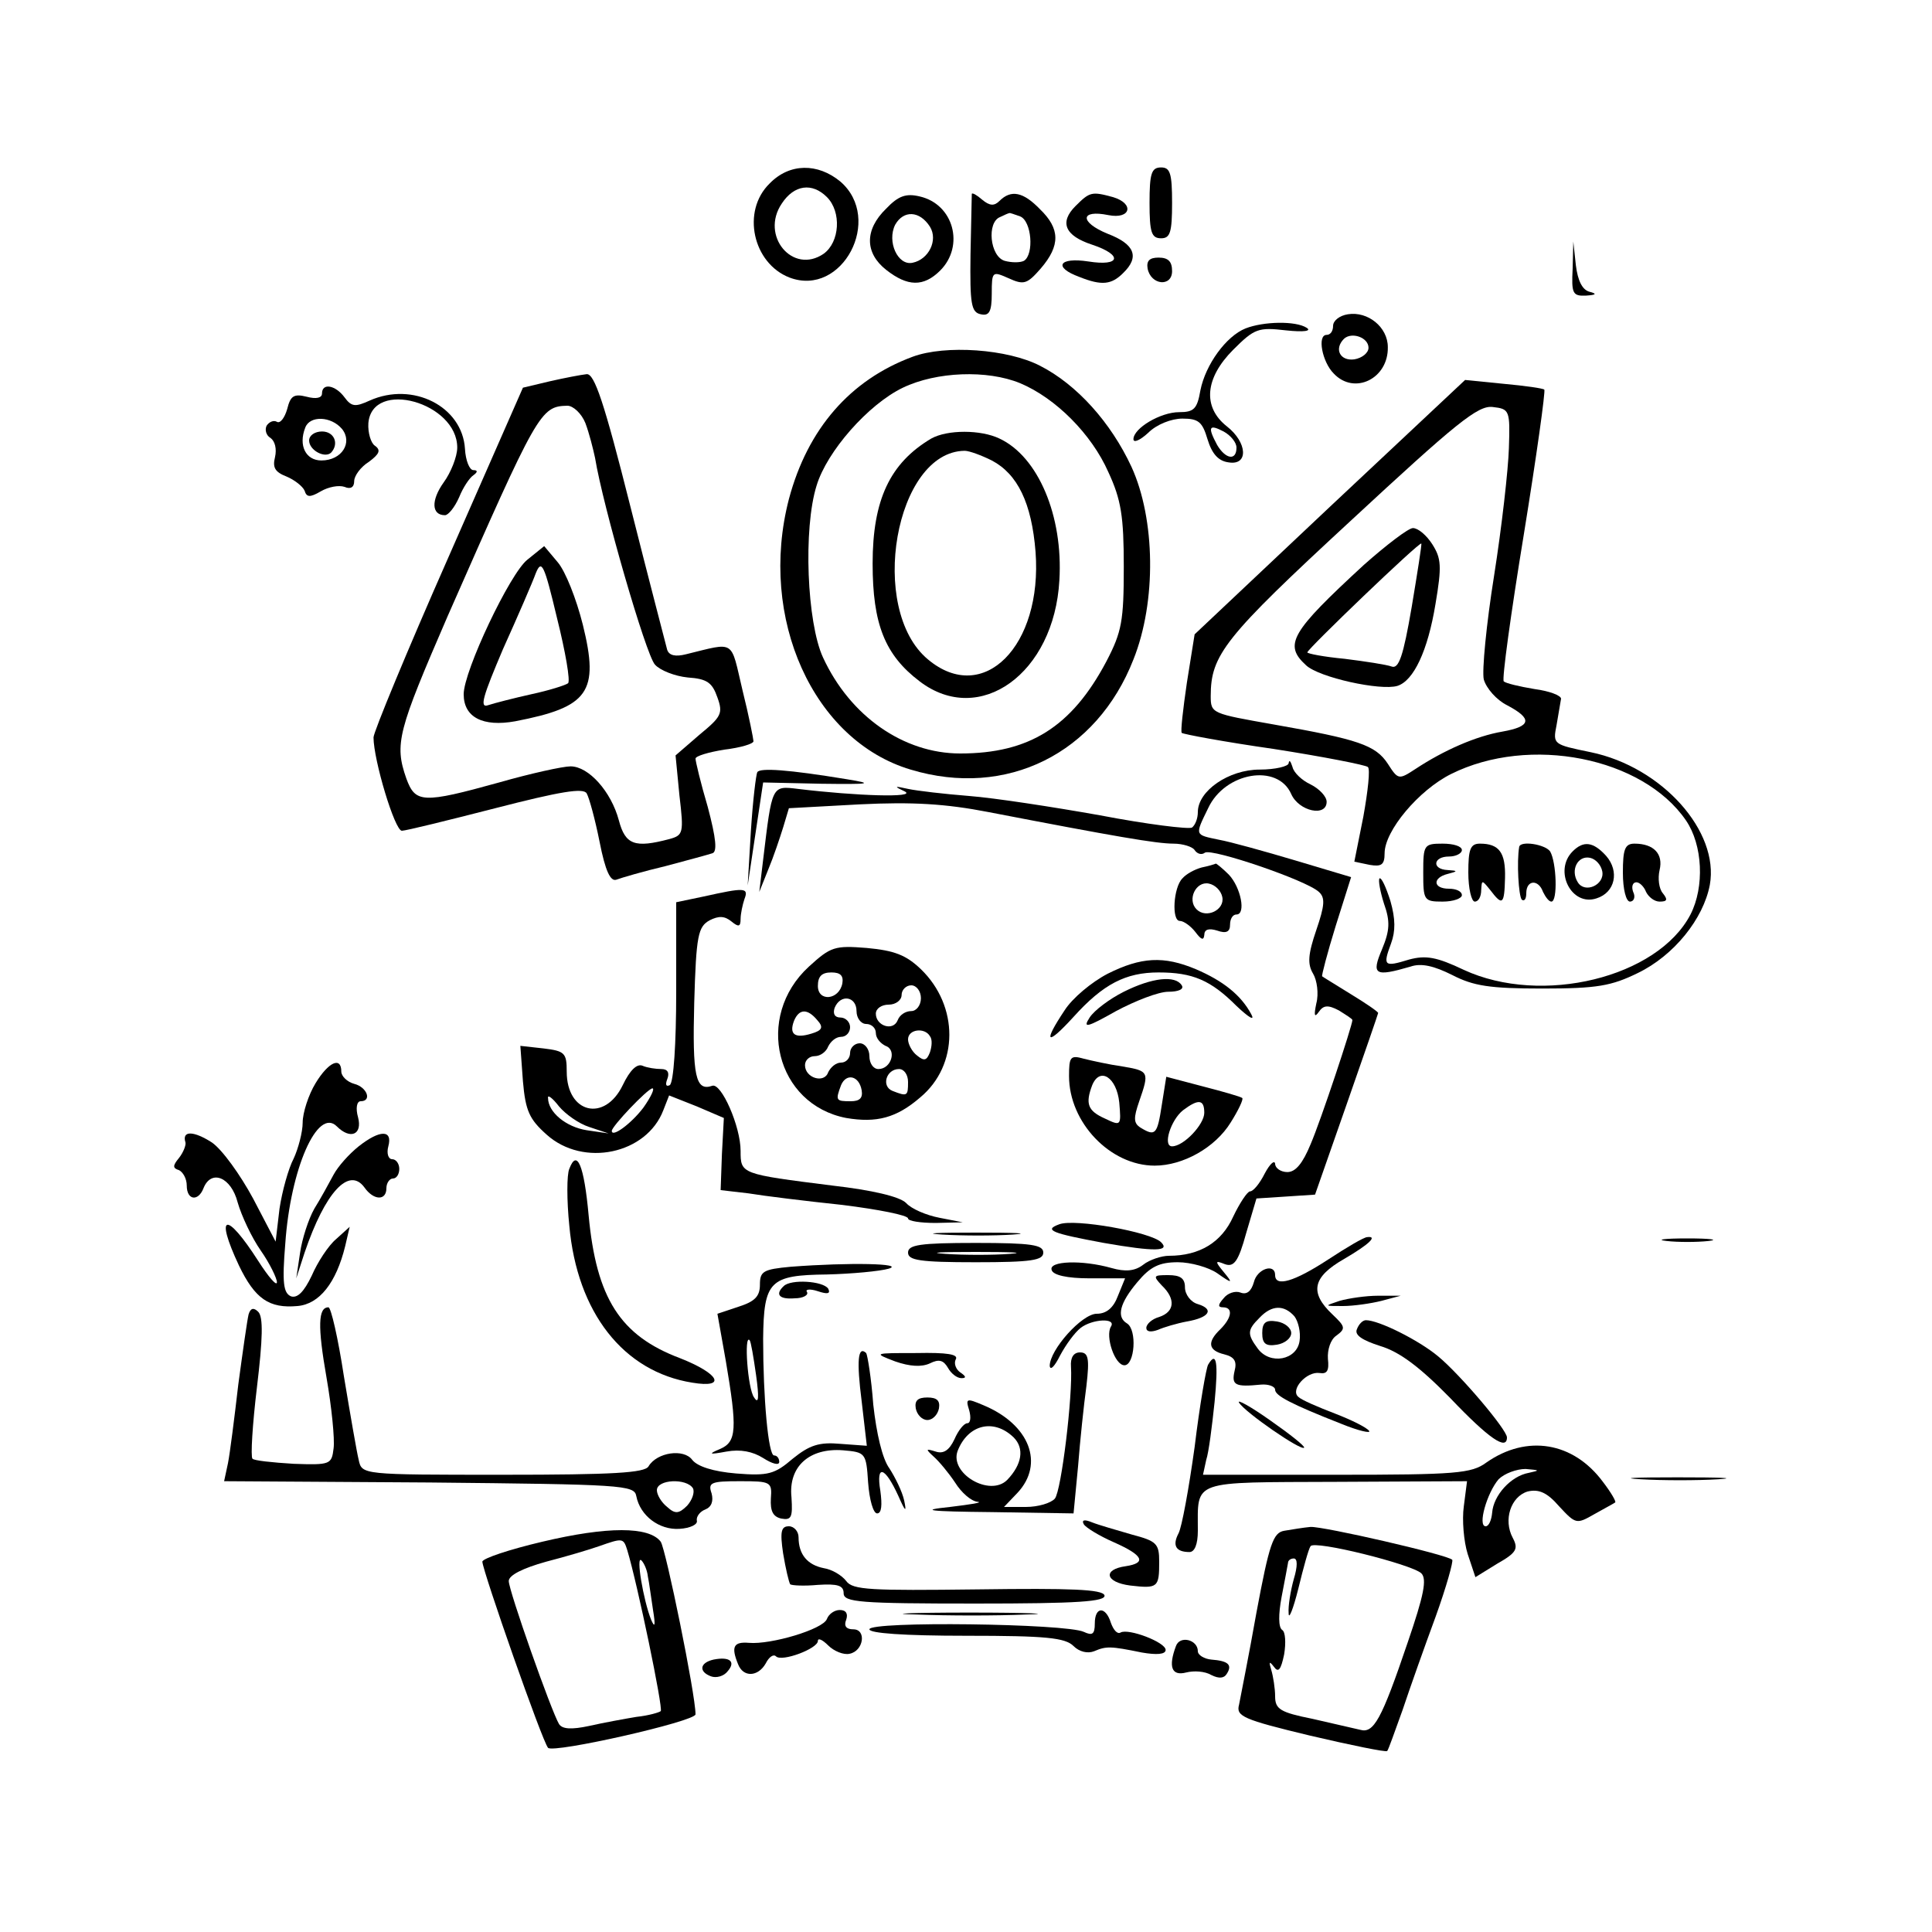 <?xml version="1.0" standalone="no"?>
<!DOCTYPE svg PUBLIC "-//W3C//DTD SVG 20010904//EN"
 "http://www.w3.org/TR/2001/REC-SVG-20010904/DTD/svg10.dtd">
<svg version="1.0" xmlns="http://www.w3.org/2000/svg"
 width="300pt" height="300pt" viewBox="0 0 300 300"
 preserveAspectRatio="xMidYMid meet">
<g transform="translate(0,300) scale(0.1,-0.1)"
fill="#000000" stroke="none">
<path d="M1195 2715 c-44 -43 -26 -124 31 -146 82 -31 146 91 79 149 -35 29
-79 29 -110 -3z m89 -21 c23 -23 20 -70 -5 -88 -48 -33 -99 28 -65 78 19 29
47 33 70 10z"/>
<path d="M1785 2685 c0 -46 3 -55 18 -55 14 0 17 9 17 55 0 46 -3 55 -17 55
-15 0 -18 -9 -18 -55z"/>
<path d="M1376 2676 c-34 -33 -33 -69 0 -95 33 -26 58 -27 84 -1 38 38 21 103
-32 115 -21 5 -33 1 -52 -19z m68 -28 c13 -21 -2 -51 -27 -56 -23 -5 -40 33
-27 59 13 23 38 22 54 -3z"/>
<path d="M1509 2699 c0 -2 -1 -44 -2 -94 -1 -77 1 -90 16 -93 13 -3 17 4 17
32 0 35 1 35 26 24 24 -11 29 -9 50 15 31 36 30 62 -1 92 -26 27 -45 31 -63
13 -8 -8 -15 -8 -27 2 -8 7 -15 11 -16 9z m75 -35 c18 -7 22 -59 6 -69 -6 -3
-19 -3 -30 0 -23 7 -28 60 -7 68 6 3 13 6 14 6 1 1 8 -2 17 -5z"/>
<path d="M1670 2680 c-25 -25 -17 -46 26 -60 48 -16 44 -34 -6 -26 -46 7 -55
-9 -14 -24 35 -14 50 -12 68 6 26 25 18 45 -24 61 -44 18 -43 38 1 29 35 -7
41 18 7 28 -33 9 -36 8 -58 -14z"/>
<path d="M2442 2583 c-2 -39 0 -43 21 -42 16 1 17 3 5 6 -11 3 -18 17 -21 41
l-4 37 -1 -42z"/>
<path d="M1782 2583 c5 -26 38 -29 38 -4 0 15 -6 21 -21 21 -14 0 -19 -5 -17
-17z"/>
<path d="M2093 2512 c-13 -2 -23 -10 -23 -18 0 -8 -4 -14 -10 -14 -15 0 -7
-42 11 -60 32 -34 85 -8 84 41 0 31 -31 56 -62 51z m32 -52 c0 -8 -10 -16 -22
-18 -22 -3 -32 16 -16 32 12 11 38 2 38 -14z"/>
<path d="M1934 2490 c-30 -12 -62 -56 -70 -96 -5 -29 -10 -34 -33 -34 -29 0
-71 -25 -71 -42 0 -6 10 -2 23 10 13 13 36 22 53 22 25 0 31 -5 39 -32 7 -23
17 -34 33 -36 31 -5 29 31 -3 56 -38 30 -34 75 10 119 33 33 39 35 82 30 28
-3 40 -1 32 4 -17 11 -67 10 -95 -1z m-14 -185 c0 -21 -17 -18 -30 4 -15 28
-13 33 10 21 11 -6 20 -17 20 -25z"/>
<path d="M1417 2446 c-97 -36 -163 -112 -192 -221 -48 -185 38 -375 189 -420
149 -45 289 25 346 171 36 90 34 218 -3 299 -32 69 -85 128 -142 157 -50 26
-147 33 -198 14z m167 -41 c55 -23 111 -79 137 -138 20 -43 24 -69 24 -147 0
-84 -3 -101 -27 -147 -54 -102 -120 -143 -227 -143 -88 0 -171 58 -213 149
-25 54 -31 200 -10 267 16 53 80 126 134 152 52 25 131 28 182 7z"/>
<path d="M1446 2319 c-64 -38 -91 -95 -91 -194 0 -94 19 -142 73 -183 93 -71
209 12 217 157 6 100 -33 192 -93 220 -29 14 -81 14 -106 0z m94 -34 c40 -21
62 -66 68 -142 11 -146 -81 -239 -167 -167 -94 78 -51 323 57 324 7 0 26 -7
42 -15z"/>
<path d="M854 2408 l-42 -10 -116 -264 c-64 -145 -116 -271 -116 -279 0 -35
33 -145 44 -145 6 0 71 16 145 35 101 26 137 32 142 23 4 -7 13 -40 20 -75 9
-46 17 -62 26 -59 8 3 42 13 76 21 34 9 67 18 73 20 8 2 6 23 -7 72 -11 37
-19 71 -19 75 0 4 20 10 45 14 25 3 45 9 45 13 0 3 -7 39 -17 79 -19 80 -10
75 -88 56 -16 -4 -26 -2 -29 7 -2 8 -28 107 -57 222 -41 163 -56 207 -68 206
-9 -1 -35 -6 -57 -11z m55 -65 c6 -16 12 -40 15 -54 12 -74 79 -306 93 -321 8
-9 31 -18 51 -20 30 -2 38 -8 46 -31 9 -25 6 -30 -28 -58 l-37 -32 6 -62 c7
-59 6 -62 -16 -68 -53 -14 -68 -9 -78 29 -12 45 -47 84 -75 84 -12 0 -62 -11
-111 -25 -119 -33 -130 -32 -144 6 -19 54 -13 74 64 252 140 318 144 326 186
327 9 0 22 -12 28 -27z"/>
<path d="M819 2131 c-27 -21 -99 -173 -99 -209 0 -36 30 -51 80 -42 114 22
131 45 105 150 -10 40 -27 83 -39 97 l-21 25 -26 -21z m63 -192 c-4 -3 -29
-11 -57 -17 -27 -6 -58 -14 -67 -17 -14 -5 -8 14 23 87 23 51 46 104 51 118 9
22 13 14 33 -70 13 -52 21 -98 17 -101z"/>
<path d="M2065 2213 l-210 -198 -12 -75 c-6 -41 -10 -76 -8 -78 2 -2 66 -14
143 -25 77 -12 143 -25 146 -28 4 -3 0 -38 -7 -77 l-14 -70 24 -5 c18 -3 23 0
23 18 0 35 53 98 103 123 122 61 298 26 365 -72 26 -38 29 -103 7 -146 -51
-98 -231 -142 -352 -86 -42 20 -59 23 -85 16 -39 -12 -41 -10 -28 25 7 19 7
38 -1 66 -7 22 -14 37 -17 35 -2 -3 1 -20 7 -39 10 -28 9 -42 -3 -71 -17 -40
-11 -43 44 -27 17 6 37 1 65 -13 33 -17 58 -21 140 -21 85 0 107 4 148 24 56
27 102 84 112 137 15 83 -74 183 -185 206 -58 12 -59 12 -53 42 3 17 6 35 7
41 0 5 -18 12 -41 15 -24 4 -45 9 -48 12 -3 3 11 105 31 227 20 123 34 224 32
226 -2 2 -30 6 -63 9 l-60 6 -210 -197z m278 91 c-1 -33 -11 -122 -23 -198
-12 -75 -19 -148 -16 -161 4 -14 20 -32 36 -40 40 -21 38 -33 -7 -41 -41 -7
-91 -29 -135 -58 -26 -17 -27 -17 -43 8 -19 29 -46 38 -177 61 -96 17 -98 17
-98 44 0 64 21 91 217 272 164 152 198 180 221 177 26 -3 27 -5 25 -64z"/>
<path d="M2118 2123 c-114 -105 -125 -124 -90 -156 20 -19 116 -40 142 -32 25
8 47 54 59 127 10 59 9 71 -5 93 -9 14 -22 25 -30 25 -7 0 -41 -26 -76 -57z
m74 -66 c-13 -76 -20 -96 -31 -92 -8 3 -41 8 -73 12 -32 3 -58 8 -58 10 0 5
174 172 177 169 1 -1 -6 -45 -15 -99z"/>
<path d="M500 2389 c0 -7 -9 -9 -24 -5 -20 5 -25 1 -30 -19 -4 -14 -11 -23
-16 -20 -5 3 -12 0 -16 -6 -3 -6 -1 -15 6 -19 7 -5 10 -17 7 -30 -4 -16 0 -23
18 -30 12 -5 25 -15 28 -22 3 -10 8 -11 25 -1 12 7 28 10 37 7 9 -4 15 -1 15
9 0 8 10 22 23 30 16 12 19 18 9 25 -6 4 -11 20 -10 35 6 69 138 32 138 -38 0
-14 -10 -39 -21 -54 -20 -28 -19 -51 2 -51 5 0 15 12 22 28 6 15 16 30 22 34
7 5 7 8 0 8 -6 0 -12 15 -13 33 -4 66 -81 105 -148 75 -22 -10 -28 -10 -39 5
-14 19 -35 23 -35 6z m31 -55 c17 -21 0 -49 -32 -49 -24 0 -36 23 -25 51 7 19
40 18 57 -2z"/>
<path d="M480 2316 c0 -15 24 -28 34 -19 13 14 5 33 -14 33 -11 0 -20 -6 -20
-14z"/>
<path d="M2001 1815 c0 -5 -21 -10 -45 -10 -48 0 -96 -33 -96 -66 0 -10 -4
-20 -9 -24 -5 -3 -70 5 -143 19 -73 13 -164 27 -203 30 -38 3 -81 8 -95 11
-22 5 -22 4 -5 -4 19 -10 -75 -7 -166 4 -41 5 -40 6 -54 -110 l-6 -50 14 35
c8 19 18 49 23 65 l9 30 110 6 c82 4 133 1 200 -12 197 -38 261 -49 287 -49
15 0 30 -5 33 -10 4 -6 11 -8 16 -4 11 7 158 -43 177 -61 10 -9 9 -21 -4 -59
-13 -38 -14 -53 -5 -68 6 -10 9 -31 5 -46 -4 -19 -3 -23 4 -13 7 10 14 11 31
2 11 -7 21 -13 21 -15 0 -8 -49 -156 -65 -193 -12 -29 -23 -43 -36 -43 -10 0
-19 6 -19 13 -1 6 -8 0 -16 -15 -8 -16 -18 -28 -23 -28 -4 0 -16 -18 -26 -39
-18 -40 -52 -61 -100 -61 -11 0 -30 -6 -40 -14 -13 -10 -28 -11 -49 -5 -46 13
-98 11 -93 -3 2 -8 24 -13 59 -13 l55 0 -11 -27 c-7 -19 -18 -28 -33 -28 -23
0 -73 -56 -73 -81 1 -8 8 0 16 16 9 17 23 36 32 43 18 14 56 16 47 2 -9 -15 6
-60 21 -60 16 0 20 55 4 65 -17 10 -11 32 16 64 20 24 34 31 63 31 20 0 48 -8
61 -17 24 -17 25 -16 10 2 -14 17 -13 18 2 12 14 -5 21 4 33 48 l16 54 46 3
45 3 49 140 c27 77 49 141 49 142 0 2 -19 15 -42 29 -24 15 -44 27 -45 28 -1
1 8 36 21 78 l24 76 -87 26 c-47 14 -101 29 -118 32 -38 8 -38 6 -17 49 26 56
108 70 129 22 12 -27 55 -36 55 -12 0 8 -11 20 -25 27 -13 6 -26 18 -28 27 -3
9 -5 12 -6 6z"/>
<path d="M1176 1801 c-2 -3 -7 -44 -10 -91 l-5 -85 12 80 12 80 90 -2 c77 -1
83 0 40 7 -91 15 -135 18 -139 11z"/>
<path d="M2210 1645 c0 -43 1 -45 30 -45 17 0 30 5 30 10 0 6 -9 10 -20 10
-25 0 -26 17 -2 23 16 4 16 5 0 6 -25 1 -23 21 2 21 11 0 20 5 20 10 0 6 -13
10 -30 10 -29 0 -30 -2 -30 -45z"/>
<path d="M2280 1645 c0 -25 5 -45 10 -45 6 0 10 8 10 18 1 16 1 16 14 0 19
-25 22 -23 23 19 1 39 -9 53 -39 53 -15 0 -18 -9 -18 -45z"/>
<path d="M2359 1685 c-4 -23 -1 -76 4 -82 4 -3 7 1 7 10 0 21 19 22 26 2 4 -8
9 -15 13 -15 10 0 8 61 -2 78 -8 11 -46 17 -48 7z"/>
<path d="M2442 1678 c-30 -30 -2 -86 37 -73 29 9 36 42 15 66 -20 22 -35 24
-52 7z m46 -31 c4 -21 -27 -35 -38 -17 -12 19 0 42 19 38 9 -2 17 -11 19 -21z"/>
<path d="M2520 1645 c0 -26 5 -45 11 -45 6 0 9 7 5 15 -3 8 -1 15 5 15 5 0 12
-7 15 -15 4 -8 13 -15 21 -15 12 0 13 3 5 13 -6 7 -8 23 -5 36 6 25 -9 41 -39
41 -15 0 -18 -9 -18 -45z"/>
<path d="M1866 1653 c-11 -3 -24 -10 -30 -17 -14 -14 -17 -66 -4 -66 6 0 17
-8 24 -17 9 -12 13 -14 14 -5 0 9 7 11 20 7 14 -5 20 -2 20 9 0 9 4 16 10 16
15 0 7 42 -12 62 -10 10 -19 17 -20 17 -2 -1 -12 -4 -22 -6z m32 -46 c4 -20
-25 -34 -40 -19 -15 15 -1 44 19 40 10 -2 19 -11 21 -21z"/>
<path d="M1093 1608 l-43 -9 0 -139 c0 -81 -4 -141 -10 -145 -6 -3 -7 1 -4 9
4 10 1 16 -9 16 -9 0 -22 2 -29 5 -9 4 -20 -7 -31 -30 -28 -58 -87 -44 -87 21
0 29 -3 32 -36 36 l-36 4 4 -55 c4 -46 10 -59 37 -83 57 -51 155 -30 181 38
l9 23 43 -17 42 -18 -3 -56 -2 -56 43 -5 c24 -4 89 -12 146 -18 56 -7 102 -16
102 -21 0 -4 19 -7 43 -7 l42 1 -36 7 c-21 4 -44 14 -52 23 -10 10 -53 20
-114 27 -143 18 -143 18 -143 54 0 38 -30 106 -44 101 -26 -9 -31 15 -28 129
3 105 6 118 24 128 14 7 23 7 34 -2 11 -9 14 -8 14 4 0 8 3 22 6 31 7 18 0 18
-63 4z m-94 -328 c-19 -25 -49 -47 -49 -36 0 7 55 65 63 66 4 0 -2 -13 -14
-30z m-84 -30 l30 -10 -34 5 c-32 5 -60 28 -60 50 -1 6 7 0 17 -13 10 -12 31
-27 47 -32z"/>
<path d="M1256 1499 c-85 -78 -51 -214 58 -235 47 -8 78 0 115 32 60 50 60
142 1 199 -23 22 -41 29 -84 33 -50 4 -56 2 -90 -29z m52 -26 c-5 -26 -38 -29
-38 -4 0 15 6 21 21 21 14 0 19 -5 17 -17z m122 -23 c0 -11 -7 -20 -15 -20 -9
0 -18 -6 -21 -14 -7 -18 -34 -9 -34 10 0 8 9 14 20 14 11 0 20 7 20 15 0 8 7
15 15 15 8 0 15 -9 15 -20z m-100 -20 c0 -11 7 -20 15 -20 8 0 15 -6 15 -14 0
-8 7 -16 15 -20 18 -6 9 -36 -11 -36 -8 0 -14 9 -14 20 0 11 -7 20 -15 20 -8
0 -15 -7 -15 -15 0 -8 -6 -15 -14 -15 -8 0 -16 -7 -20 -15 -6 -18 -36 -9 -36
11 0 8 7 14 15 14 9 0 18 7 21 15 4 8 12 15 20 15 8 0 14 7 14 15 0 8 -7 15
-15 15 -9 0 -12 6 -9 15 9 22 34 18 34 -5z m-61 -14 c10 -11 8 -16 -9 -21 -26
-8 -35 -1 -27 20 8 19 21 19 36 1z m175 -25 c4 -5 3 -16 0 -25 -5 -13 -9 -14
-20 -5 -8 6 -14 18 -14 25 0 16 26 19 34 5z m-34 -71 c0 -22 -1 -23 -24 -14
-18 7 -10 34 10 34 8 0 14 -9 14 -20z m-72 -13 c2 -12 -3 -17 -17 -17 -23 0
-24 1 -15 25 8 19 28 15 32 -8z"/>
<path d="M1720 1488 c-25 -13 -55 -38 -67 -57 -34 -51 -28 -56 14 -10 46 51
81 69 132 69 53 0 81 -12 121 -52 19 -18 29 -24 23 -13 -16 30 -44 52 -86 70
-50 21 -85 19 -137 -7z"/>
<path d="M1745 1460 c-22 -11 -46 -29 -53 -40 -11 -17 -5 -16 41 10 30 16 66
30 81 30 16 0 25 4 21 10 -10 16 -46 12 -90 -10z"/>
<path d="M1660 1329 c0 -72 64 -139 133 -139 44 0 94 28 118 67 12 19 20 36
18 38 -2 2 -30 10 -61 18 l-57 15 -7 -44 c-7 -46 -10 -49 -33 -35 -11 7 -11
15 -2 41 16 46 15 47 -26 54 -21 3 -48 9 -60 12 -21 6 -23 3 -23 -27z m78 -41
c3 -36 3 -37 -22 -25 -27 12 -31 23 -20 52 12 29 38 12 42 -27z m132 -16 c0
-18 -32 -52 -50 -52 -15 0 -2 41 17 56 24 18 33 17 33 -4z"/>
<path d="M490 1318 c-11 -18 -20 -46 -20 -61 0 -15 -7 -41 -14 -56 -8 -15 -18
-51 -22 -78 l-6 -51 -35 67 c-20 37 -48 76 -64 87 -28 18 -47 19 -41 0 1 -4
-3 -15 -10 -24 -10 -12 -10 -16 0 -19 6 -3 12 -13 12 -24 0 -23 18 -25 26 -4
12 30 43 17 53 -22 6 -21 22 -55 36 -75 14 -20 25 -43 25 -49 0 -7 -13 8 -29
33 -50 78 -68 74 -30 -7 25 -52 47 -67 91 -63 34 3 60 36 74 93 l7 30 -21 -19
c-12 -10 -29 -36 -38 -57 -12 -25 -22 -35 -32 -32 -12 5 -14 21 -9 82 8 116
50 212 80 182 21 -21 40 -13 33 14 -4 14 -2 25 4 25 18 0 10 22 -10 27 -11 3
-20 12 -20 19 0 24 -20 15 -40 -18z"/>
<path d="M557 1220 c-15 -12 -32 -31 -39 -44 -7 -13 -20 -37 -30 -53 -9 -16
-19 -47 -22 -68 l-6 -40 13 40 c32 94 69 134 93 101 14 -20 34 -21 34 -1 0 8
5 15 10 15 6 0 10 7 10 15 0 8 -5 15 -11 15 -6 0 -9 9 -6 20 7 26 -13 26 -46
0z"/>
<path d="M884 1185 c-4 -9 -4 -49 0 -88 12 -135 84 -227 191 -244 54 -9 42 14
-19 38 -93 35 -130 93 -142 222 -7 77 -18 104 -30 72z"/>
<path d="M1645 1099 c-25 -9 -12 -14 69 -29 80 -14 103 -13 89 1 -16 16 -134
37 -158 28z"/>
<path d="M1463 1083 c32 -2 81 -2 110 0 29 2 3 3 -58 3 -60 0 -84 -1 -52 -3z"/>
<path d="M2062 1044 c-52 -34 -82 -43 -82 -24 0 19 -28 10 -33 -11 -4 -14 -11
-20 -21 -16 -8 3 -20 -1 -26 -9 -9 -10 -9 -14 -1 -14 16 0 14 -16 -4 -34 -21
-20 -19 -33 6 -39 16 -4 20 -11 16 -26 -5 -22 1 -25 41 -21 12 1 22 -3 22 -8
0 -9 24 -22 103 -53 27 -11 46 -15 43 -11 -3 5 -27 17 -53 27 -26 10 -52 21
-57 26 -13 11 13 40 33 37 12 -2 15 4 13 22 -1 14 4 30 13 36 15 11 14 14 -6
33 -36 34 -31 58 18 86 41 24 52 36 36 34 -5 0 -32 -16 -61 -35z m-52 -88 c6
-8 10 -25 8 -38 -4 -30 -46 -38 -65 -12 -17 23 -16 29 3 48 19 20 38 20 54 2z"/>
<path d="M1960 930 c0 -16 5 -21 23 -18 12 2 22 10 22 18 0 8 -10 16 -22 18
-18 3 -23 -2 -23 -18z"/>
<path d="M2588 1073 c17 -2 47 -2 65 0 17 2 3 4 -33 4 -36 0 -50 -2 -32 -4z"/>
<path d="M1410 1055 c0 -12 18 -15 105 -15 87 0 105 3 105 15 0 12 -18 15
-105 15 -87 0 -105 -3 -105 -15z m158 -2 c-26 -2 -71 -2 -100 0 -29 2 -8 3 47
3 55 0 79 -1 53 -3z"/>
<path d="M1228 1033 c-43 -4 -48 -7 -48 -28 0 -18 -8 -26 -33 -34 l-33 -11 13
-73 c18 -106 17 -126 -9 -137 -19 -8 -17 -9 10 -4 22 4 41 0 57 -10 14 -9 25
-12 25 -6 0 5 -3 10 -8 10 -9 0 -17 89 -17 181 1 90 10 99 99 100 39 1 82 5
96 9 26 8 -60 10 -152 3z m-54 -168 c5 -36 4 -46 -3 -35 -10 13 -16 99 -7 89
2 -2 6 -26 10 -54z"/>
<path d="M1804 1004 c22 -21 20 -41 -4 -49 -11 -3 -20 -11 -20 -17 0 -6 7 -7
18 -3 9 4 29 10 45 13 35 6 43 19 17 27 -11 3 -20 15 -20 26 0 14 -7 19 -26
19 -23 0 -24 -1 -10 -16z"/>
<path d="M1217 1003 c-14 -13 -7 -21 17 -19 13 0 22 5 19 10 -3 4 5 5 17 1 15
-5 20 -4 16 4 -8 12 -58 15 -69 4z"/>
<path d="M2080 980 c-24 -8 -24 -8 5 -8 17 0 44 4 60 8 l30 8 -35 0 c-19 0
-46 -4 -60 -8z"/>
<path d="M386 959 c-2 -8 -9 -57 -16 -109 -6 -52 -13 -107 -16 -122 l-6 -28
319 -2 c299 -3 318 -4 321 -21 6 -31 36 -53 67 -51 17 1 29 7 27 13 -1 6 5 14
13 17 10 4 13 13 10 25 -6 17 -1 19 44 19 48 0 50 -1 48 -27 -1 -19 3 -28 16
-31 16 -3 18 2 16 33 -5 48 28 77 80 73 35 -3 36 -4 39 -50 2 -27 8 -48 14
-48 7 0 8 13 5 35 -7 42 7 38 28 -8 11 -25 13 -26 9 -7 -3 14 -14 36 -23 50
-11 15 -20 54 -25 99 -3 41 -9 77 -11 80 -13 12 -15 -12 -7 -75 l8 -69 -41 3
c-33 3 -48 -2 -74 -23 -28 -24 -38 -27 -88 -23 -36 3 -60 11 -68 21 -13 18
-55 12 -68 -10 -6 -10 -54 -13 -226 -13 -219 0 -219 0 -224 23 -3 12 -13 70
-23 130 -9 59 -20 107 -24 107 -16 0 -17 -29 -3 -109 8 -46 13 -96 11 -110 -3
-25 -5 -26 -62 -24 -33 2 -62 5 -64 8 -3 3 0 53 7 111 9 75 10 109 2 117 -7 7
-12 6 -15 -4z m690 -270 c3 -6 -1 -18 -9 -27 -13 -13 -19 -13 -31 -2 -9 7 -16
19 -16 26 0 17 46 19 56 3z"/>
<path d="M2107 936 c-4 -9 8 -17 36 -26 30 -9 61 -32 109 -81 60 -63 88 -82
88 -61 0 12 -73 98 -107 126 -30 25 -92 56 -112 56 -5 0 -11 -6 -14 -14z"/>
<path d="M1390 886 c23 -8 41 -9 54 -3 14 7 21 5 28 -7 5 -9 14 -16 21 -16 8
0 7 3 -2 9 -7 5 -10 14 -7 20 5 8 -13 11 -61 10 -67 0 -67 0 -33 -13z"/>
<path d="M1663 878 c3 -45 -15 -193 -25 -205 -6 -7 -26 -13 -45 -13 l-34 0 21
22 c42 45 19 106 -53 136 -26 11 -28 11 -22 -8 3 -11 2 -20 -3 -20 -5 0 -14
-11 -20 -25 -8 -17 -17 -23 -29 -19 -16 5 -16 4 -3 -8 8 -7 23 -25 33 -40 10
-16 25 -29 35 -30 9 -1 -10 -4 -43 -8 -48 -5 -35 -7 66 -8 l126 -2 7 73 c3 39
9 96 13 125 5 43 3 52 -10 52 -10 0 -15 -8 -14 -22z m-89 -110 c17 -17 13 -42
-10 -66 -27 -27 -90 10 -77 45 16 41 56 51 87 21z"/>
<path d="M1876 881 c-3 -5 -13 -62 -21 -128 -9 -65 -20 -125 -25 -134 -10 -19
-4 -29 17 -29 8 0 13 12 13 33 0 80 -12 75 215 76 l203 1 -5 -39 c-3 -21 0
-55 6 -74 l12 -36 34 21 c30 17 33 23 24 40 -15 28 -3 64 23 72 17 4 30 -1 49
-23 26 -28 27 -28 55 -12 16 9 31 17 32 18 2 1 -6 15 -19 32 -46 62 -118 74
-181 30 -23 -17 -47 -19 -233 -19 l-207 0 5 23 c4 12 9 52 13 90 6 62 3 80
-10 58z m498 -168 c-28 -5 -55 -35 -57 -62 -1 -11 -5 -21 -10 -21 -13 0 2 52
20 73 9 9 28 16 42 16 22 -2 23 -2 5 -6z"/>
<path d="M1422 813 c2 -10 10 -18 18 -18 8 0 16 8 18 18 2 12 -3 17 -18 17
-15 0 -20 -5 -18 -17z"/>
<path d="M1924 822 c9 -15 96 -75 101 -70 2 2 -22 21 -52 42 -31 22 -53 34
-49 28z"/>
<path d="M2548 703 c34 -2 88 -2 120 0 31 2 3 3 -63 3 -66 0 -92 -1 -57 -3z"/>
<path d="M1683 633 c3 -5 24 -18 47 -28 45 -20 51 -32 18 -37 -36 -5 -32 -25
7 -30 43 -5 45 -3 45 37 0 28 -4 32 -42 42 -24 7 -52 15 -62 19 -12 5 -17 4
-13 -3z"/>
<path d="M842 606 c-51 -12 -93 -26 -93 -31 1 -16 93 -279 102 -289 8 -9 229
41 229 52 0 31 -46 256 -54 268 -18 24 -83 24 -184 0z m132 -13 c16 -53 56
-246 52 -250 -2 -2 -19 -7 -38 -9 -18 -3 -51 -9 -73 -14 -28 -6 -42 -5 -47 3
-12 20 -78 207 -78 222 0 9 22 20 58 30 31 8 68 19 82 24 37 13 38 13 44 -6z
m32 -41 c2 -9 5 -33 8 -52 4 -24 3 -29 -3 -15 -12 30 -24 101 -15 92 4 -4 9
-15 10 -25z"/>
<path d="M1216 588 c4 -24 9 -45 11 -48 2 -2 22 -3 43 -1 31 2 40 -1 40 -13 0
-14 25 -16 205 -16 159 0 203 3 200 13 -4 9 -51 11 -197 9 -166 -2 -194 -1
-204 13 -7 9 -22 18 -35 20 -25 5 -39 21 -39 48 0 9 -7 17 -15 17 -12 0 -14
-8 -9 -42z"/>
<path d="M1994 623 c-17 -3 -23 -20 -43 -127 -12 -68 -25 -132 -27 -143 -5
-18 6 -23 110 -48 64 -15 118 -26 120 -24 2 2 12 31 24 64 11 33 34 98 51 144
17 47 28 87 26 89 -8 8 -200 52 -220 51 -11 -1 -29 -4 -41 -6z m213 -66 c9 -9
4 -34 -21 -107 -41 -121 -53 -142 -74 -136 -9 2 -43 10 -74 17 -50 10 -58 15
-58 35 0 12 -3 31 -6 41 -4 13 -3 14 4 5 7 -10 11 -5 16 19 3 18 2 35 -3 38
-6 4 -6 24 -1 51 5 25 9 48 10 53 0 4 4 7 9 7 6 0 6 -12 0 -32 -5 -18 -9 -42
-8 -53 0 -11 7 6 15 38 8 33 16 62 19 66 5 10 157 -28 172 -42z"/>
<path d="M1284 486 c-6 -16 -87 -40 -121 -37 -24 2 -28 -6 -17 -33 8 -21 31
-20 43 1 5 10 12 15 16 11 9 -9 65 12 65 24 0 5 7 2 16 -7 9 -9 24 -15 33 -13
22 4 27 38 6 38 -11 0 -15 5 -11 15 3 9 0 15 -10 15 -8 0 -17 -6 -20 -14z"/>
<path d="M1423 493 c48 -2 125 -2 170 0 45 1 6 3 -88 3 -93 0 -130 -2 -82 -3z"/>
<path d="M1700 479 c0 -17 -4 -19 -17 -13 -27 13 -333 17 -333 4 0 -6 52 -10
151 -10 123 0 153 -3 166 -16 9 -9 22 -12 32 -8 19 8 25 8 74 -2 23 -4 37 -3
37 4 0 12 -58 34 -70 27 -5 -3 -11 4 -15 15 -8 26 -25 26 -25 -1z"/>
<path d="M1826 444 c-12 -32 -7 -47 16 -41 12 3 29 2 39 -4 12 -6 20 -5 24 2
9 14 2 20 -24 22 -11 1 -21 7 -21 13 0 18 -28 25 -34 8z"/>
<path d="M1108 423 c-22 -5 -23 -19 -4 -26 8 -3 20 0 26 8 13 15 3 23 -22 18z"/>
</g>
</svg>
